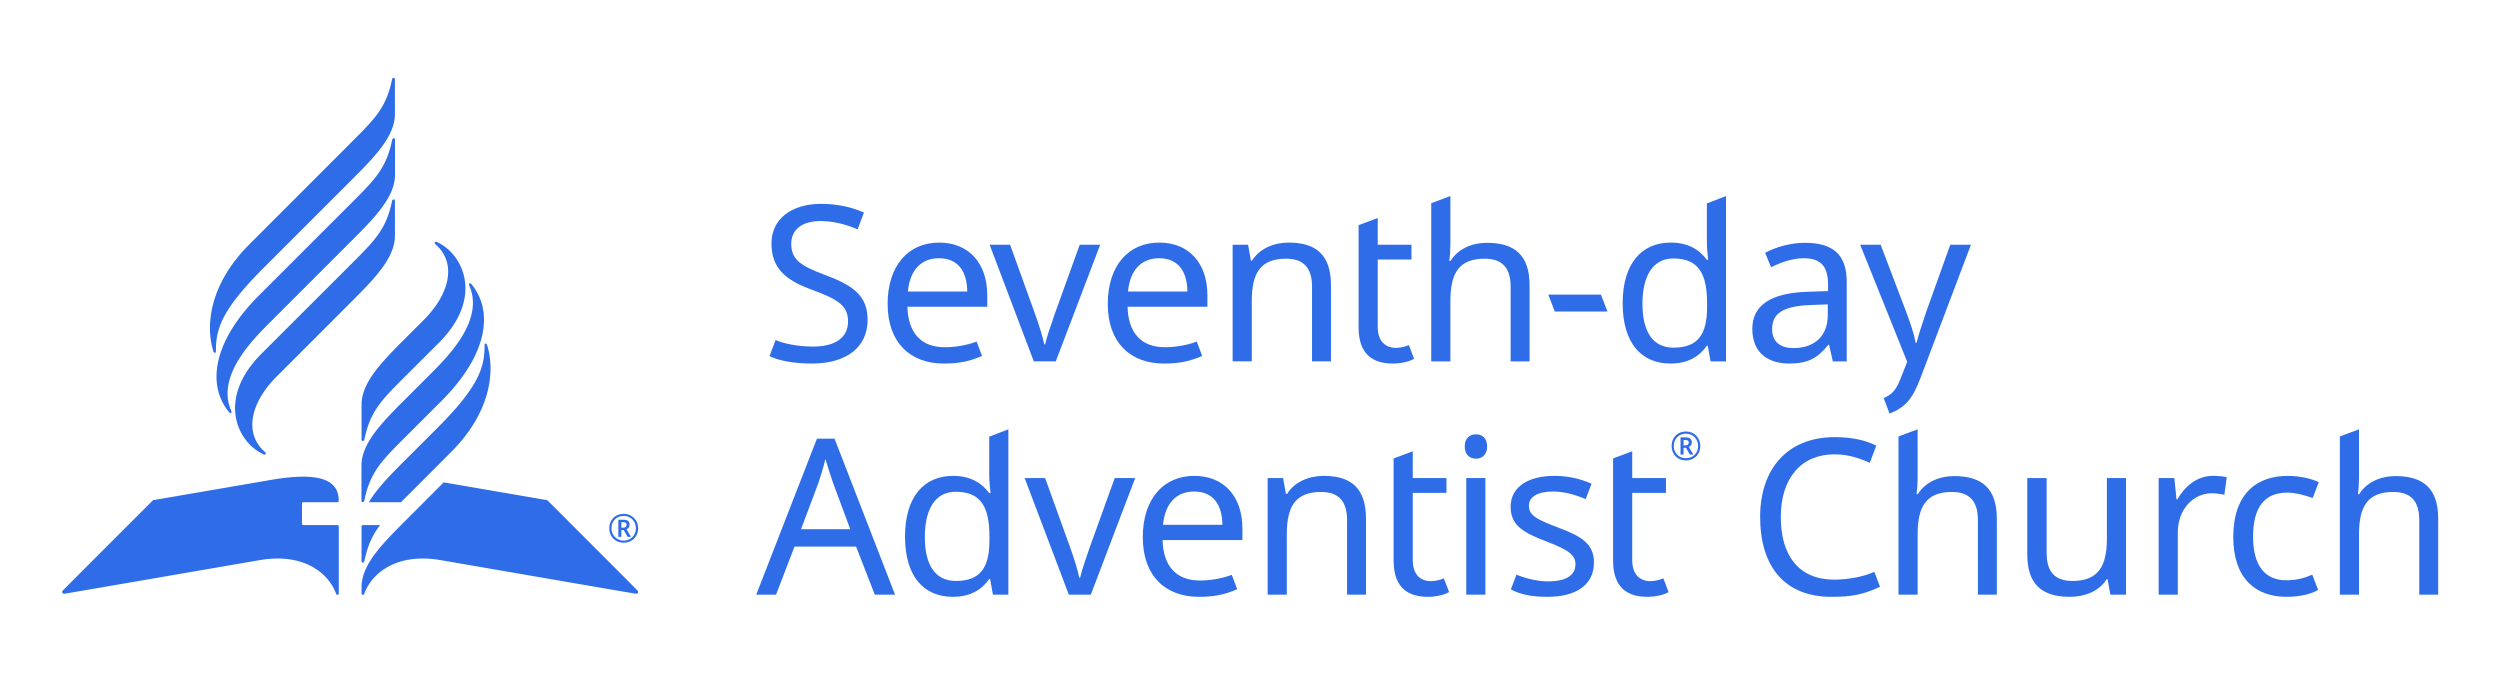 <svg xmlns="http://www.w3.org/2000/svg" viewBox="0 0 643 173">
    <g fill="#2E6DE7" fill-rule="evenodd">
        <path d="M214.2 124.016c-.337-.896-1.512-4.59-1.903-5.987-.56 2.294-1.287 4.7-1.736 5.987l-4.532 12.086h12.647l-4.477-12.086zm5.986 16.562h-15.835l-4.756 12.366h-5.092l15.611-40.12h4.532l15.556 40.12h-5.204l-4.812-12.366zM254.483 138.955v-.896c0-7.44-2.014-11.582-8.673-11.582-5.315 0-7.945 4.533-7.945 11.638 0 7.162 2.63 11.303 8.002 11.303 6.322 0 8.616-3.469 8.616-10.463m-21.71-.95c0-10.297 4.924-15.612 12.366-15.612 4.644 0 7.442 1.958 9.288 4.42h.336c-.112-.952-.336-3.3-.336-4.42V112.32l4.924-1.902v42.525h-3.972l-.728-4.028h-.224c-1.791 2.573-4.644 4.588-9.344 4.588-7.442 0-12.31-5.204-12.31-15.499M263.544 122.952h5.26l6.38 17.682c.894 2.462 2.07 6.098 2.405 7.945h.224c.391-1.847 1.678-5.54 2.517-7.945l6.38-17.682h5.26l-11.415 29.991h-5.652l-11.359-29.99zM299.129 134.983h15.275c-.056-5.092-2.294-8.562-7.274-8.562-4.7 0-7.498 3.19-8.001 8.562m20.423.95v2.966h-20.535c.168 6.77 3.581 10.408 9.568 10.408 2.909 0 5.875-.56 8.226-1.455l1.398 3.693c-3.077 1.343-5.764 1.959-9.848 1.959-8.561 0-14.436-5.316-14.436-15.332 0-9.848 5.315-15.78 13.261-15.78 7.666 0 12.366 5.372 12.366 13.542M351.331 133.415v19.528h-4.868v-19.192c0-4.812-2.126-7.218-6.714-7.218-6.659 0-8.785 3.861-8.785 10.855v15.555h-4.924v-29.99h3.973l.727 4.084h.28c1.958-3.134 5.651-4.644 9.457-4.644 7.162 0 10.854 3.3 10.854 11.022M371.36 148.747l1.344 3.524c-1.064.672-3.19 1.232-5.485 1.232-4.7 0-8.784-2.015-8.784-9.288v-26.299l4.924-1.847v6.883h8.673v3.805h-8.673v17.345c0 3.637 1.958 5.373 4.7 5.373 1.119 0 2.63-.392 3.3-.728M377.121 152.943h4.924v-29.991h-4.924v29.991zm5.372-38.104c0 2.126-1.343 3.133-2.854 3.133-1.622 0-2.909-1.007-2.909-3.133 0-2.183 1.287-3.134 2.909-3.134 1.511 0 2.854.951 2.854 3.134zM397.99 153.503c-4.196 0-7.106-.672-9.4-1.902l1.455-3.805c1.958.839 5.204 1.734 8.057 1.734 4.98 0 7.106-1.734 7.106-4.421 0-2.237-1.51-3.581-7.386-5.818-5.819-2.238-9.288-4.029-9.288-8.953 0-5.092 4.532-7.945 11.247-7.945 3.637 0 6.771.783 9.567 2.014l-1.51 3.973c-2.574-1.119-5.484-1.959-8.393-1.959-4.029 0-6.21 1.399-6.21 3.638 0 2.517 1.957 3.524 7.721 5.707 5.707 2.126 9.01 4.085 9.01 8.896 0 5.82-4.646 8.841-11.976 8.841M427.812 148.747l1.343 3.524c-1.064.672-3.19 1.232-5.484 1.232-4.7 0-8.785-2.015-8.785-9.288v-26.299l4.924-1.847v6.883h8.674v3.805h-8.674v17.345c0 3.637 1.959 5.373 4.7 5.373 1.119 0 2.63-.392 3.302-.728M433.517 114.559c.504 0 .84-.28.84-.728 0-.447-.28-.67-.84-.67h-.503v1.398h.503zm-1.287-2.07h1.287c1.119 0 1.623.448 1.623 1.342 0 .617-.392.953-.783 1.12l1.175 1.959h-.896l-1.007-1.735h-.615v1.735h-.784v-4.421zm4.532 2.238c0-1.734-1.286-3.19-3.133-3.19-1.846 0-3.133 1.343-3.133 3.19 0 1.734 1.287 3.134 3.133 3.134 1.735 0 3.133-1.287 3.133-3.134zm-6.826 0c0-2.182 1.51-3.75 3.693-3.75 2.07 0 3.693 1.568 3.693 3.75 0 2.127-1.567 3.693-3.693 3.693-2.182 0-3.693-1.566-3.693-3.693zM458.023 132.968c0 9.904 4.588 16.115 13.765 16.115 3.468 0 7.72-.784 10.295-2.014l1.455 3.86c-4.477 2.07-7.443 2.574-12.478 2.574-12.254 0-18.353-8.001-18.353-20.591 0-12.086 6.827-20.48 19.192-20.48 4.085 0 7.666.673 10.687 2.183l-1.678 4.42c-2.462-1.12-5.484-2.181-9.065-2.181-8.561 0-13.82 6.098-13.82 16.114M493.215 122.897c0 1.454-.112 3.02-.28 4.196h.336c1.902-3.077 5.483-4.644 9.344-4.644 7.274 0 10.967 3.302 10.967 10.967v19.528h-4.868V133.75c0-4.811-2.126-7.217-6.715-7.217-6.714 0-8.784 3.917-8.784 10.91v15.5h-4.924v-40.68l4.924-1.846v12.479zM546.816 152.943h-4.028l-.728-3.973h-.223c-1.96 3.134-5.652 4.533-9.513 4.533-7.218 0-10.911-3.302-10.911-10.912v-19.639h4.98v19.303c0 4.813 2.126 7.163 6.658 7.163 6.659 0 8.84-3.86 8.84-10.855v-15.61h4.925v29.99zM572.719 122.729l-.615 4.532c-.951-.223-2.24-.391-3.245-.391-4.645 0-8.73 4.028-8.73 10.07v16.004h-4.923v-29.991h4.029l.559 5.483h.224c1.902-3.302 4.979-6.043 9.177-6.043 1.119 0 2.517.11 3.524.336M574.397 138.115c0-11.078 5.987-15.723 14.045-15.723 3.02 0 6.154.728 7.945 1.623l-1.567 4.084c-1.79-.67-4.42-1.398-6.49-1.398-5.988 0-8.841 3.86-8.841 11.358 0 7.218 2.91 11.191 8.56 11.191 2.519 0 4.7-.56 6.66-1.454l1.51 3.916c-1.678 1.063-4.7 1.791-8.113 1.791-8.002 0-13.71-4.756-13.71-15.388M606.736 122.897c0 1.454-.111 3.02-.28 4.196h.335c1.904-3.077 5.485-4.644 9.344-4.644 7.276 0 10.968 3.302 10.968 10.967v19.528h-4.868V133.75c0-4.811-2.126-7.217-6.714-7.217-6.715 0-8.785 3.917-8.785 10.91v15.5h-4.924v-40.68l4.924-1.846v12.479z"/>
        <g>
            <path d="M208.884 93.503c-4.477 0-8.45-.672-10.968-1.902l1.568-4.141c1.734.783 5.37 1.679 9.624 1.679 5.93 0 9.008-2.462 9.008-6.435 0-3.917-2.182-5.596-9.4-8.225-6.827-2.462-10.296-5.652-10.296-11.863 0-6.322 5.204-10.183 12.758-10.183 4.364 0 8 .895 11.022 2.238l-1.622 4.309c-2.798-1.175-6.043-2.126-9.512-2.126-4.98 0-7.554 2.349-7.554 5.818 0 4.029 2.238 5.651 8.728 8.058 7.05 2.629 10.912 5.259 10.912 11.526 0 7.106-5.54 11.247-14.268 11.247M233.501 74.983h15.275c-.056-5.093-2.294-8.563-7.274-8.563-4.7 0-7.498 3.19-8 8.563m20.422.95v2.965H233.39c.168 6.772 3.581 10.409 9.568 10.409 2.91 0 5.875-.56 8.226-1.456l1.398 3.694c-3.077 1.343-5.764 1.959-9.848 1.959-8.56 0-14.436-5.317-14.436-15.333 0-9.848 5.315-15.778 13.261-15.778 7.666 0 12.366 5.37 12.366 13.54M254.538 62.952h5.26l6.38 17.682c.893 2.462 2.07 6.098 2.404 7.945h.224c.392-1.847 1.678-5.54 2.518-7.945l6.38-17.682h5.26l-11.416 29.991h-5.652l-11.358-29.99zM290.122 74.983h15.275c-.055-5.093-2.294-8.563-7.273-8.563-4.7 0-7.498 3.19-8.002 8.563m20.424.95v2.965h-20.535c.168 6.772 3.581 10.409 9.567 10.409 2.91 0 5.876-.56 8.226-1.456l1.398 3.694c-3.077 1.343-5.763 1.959-9.848 1.959-8.56 0-14.435-5.317-14.435-15.333 0-9.848 5.315-15.778 13.261-15.778 7.666 0 12.366 5.37 12.366 13.54M342.325 73.415v19.528h-4.868V73.751c0-4.812-2.126-7.218-6.715-7.218-6.658 0-8.784 3.861-8.784 10.855v15.555h-4.924v-29.99h3.973l.726 4.084h.28c1.958-3.134 5.652-4.644 9.457-4.644 7.162 0 10.855 3.3 10.855 11.022M362.354 88.747l1.343 3.524c-1.064.672-3.19 1.232-5.484 1.232-4.7 0-8.785-2.015-8.785-9.288V57.916l4.924-1.847v6.883h8.674v3.805h-8.674v17.345c0 3.637 1.959 5.373 4.7 5.373 1.119 0 2.63-.392 3.302-.728M373.04 62.897c0 1.454-.113 3.02-.28 4.196h.335c1.902-3.077 5.483-4.644 9.344-4.644 7.274 0 10.967 3.302 10.967 10.967v19.528h-4.868V73.75c0-4.811-2.126-7.217-6.715-7.217-6.714 0-8.784 3.917-8.784 10.91v15.5h-4.924v-40.68l4.924-1.846v12.479zM398.215 75.766h13.541l1.679 4.364h-13.541zM439.06 78.955v-.896c0-7.44-2.015-11.582-8.673-11.582-5.315 0-7.945 4.533-7.945 11.638 0 7.162 2.63 11.303 8 11.303 6.324 0 8.618-3.469 8.618-10.463m-21.71-.95c0-10.297 4.924-15.612 12.365-15.612 4.645 0 7.443 1.958 9.288 4.42h.336c-.111-.952-.336-3.3-.336-4.42V52.32l4.925-1.902v42.525h-3.972l-.728-4.028h-.225c-1.79 2.573-4.643 4.588-9.343 4.588-7.443 0-12.31-5.204-12.31-15.499M465.69 78.451c-7.497.28-9.903 2.406-9.903 6.211 0 3.357 2.238 4.868 5.484 4.868 5.035 0 8.84-2.742 8.84-8.56v-2.687l-4.42.168zm9.289-5.93v20.422h-3.581l-.951-4.253h-.224c-2.63 3.302-5.036 4.813-10.071 4.813-5.428 0-9.457-2.798-9.457-8.897 0-5.987 4.589-9.289 14.38-9.568l5.093-.168v-1.79c0-4.98-2.294-6.659-6.211-6.659-3.134 0-5.988 1.12-8.45 2.294l-1.51-3.693c2.63-1.399 6.322-2.574 10.239-2.574 7.274 0 10.743 3.078 10.743 10.072zM483.704 62.952l6.491 17.065c1.12 3.022 2.071 5.708 2.518 8.17h.223c.45-1.846 1.511-5.148 2.575-8.225l6.098-17.01h5.317L494 97.084c-2.126 5.651-4.028 7.722-8 9.288l-1.512-3.973c2.294-1.062 3.245-2.126 4.476-5.37l1.567-3.973-12.086-30.104h5.26z"/>
        </g>
        <g>
            <path d="M92.989 144.298c0 .54.62.543.732 0 .824-3.998 2.076-6.662 4.033-9.25l-4.401.003a.365.365 0 0 0-.364.364v8.883zm32.32-55.485c-.181-.585-.687-.623-.682-.011.05 5.779-1.612 10.745-12.16 21.294l-8.344 8.336c-3.797 3.797-7.211 7.265-9.23 10.73h8.24l.975-.975 11.97-11.982c9.969-9.97 11.359-20.514 9.23-27.392zm-11.187 35.249l-10 10.007c-6.051 6.053-11.133 11.268-11.133 16.97l.006 1.589c0 .43.536.499.7.048 1.87-5.106 8.113-10.556 19.565-8.624 0 0 49.89 8.62 50.31 8.658.487.043.728-.437.414-.811-.19-.224-23.22-23.254-23.22-23.254l-26.642-4.583zm-36.093 10.987a.364.364 0 0 1-.364-.364v-5.162c0-.201.163-.364.364-.364l8.732.002a.364.364 0 0 0 .364-.363c-.023-4.638-3.518-7.79-17.523-5.351l-30.24 5.198s-23.032 23.03-23.221 23.254c-.314.374-.073.854.414.81.42-.036 50.31-8.657 50.31-8.657 11.453-1.932 17.696 3.518 19.564 8.624.165.45.702.383.702-.048v-17.215a.364.364 0 0 0-.363-.364h-8.74zm-13.94-72.152c-9.968 9.969-11.358 20.514-9.23 27.392.18.585.687.623.682.01-.05-5.778 1.613-10.745 12.16-21.293l22.74-22.733c6.053-6.053 11.135-11.268 11.135-16.971v-8.895c0-.541-.62-.543-.732 0-1.496 7.259-4.4 10.123-10.387 16.11L64.09 62.898zm37.509-17.973v-8.956c0-.541-.62-.543-.732 0-1.496 7.26-4.392 10.169-10.38 16.157L66.603 75.988c-11.59 11.59-13.596 22.808-7.701 30.016.393.48.816.192.56-.388-3.898-8.818 5.448-18.167 9.898-22.617l21.104-21.105c6.052-6.052 11.134-11.267 11.134-16.97zm-34.34 46.044c-11.591 11.592-6.261 22.787.5 25.868.593.27.829-.211.375-.604-5.421-4.696-3.775-12.597 3.043-19.414L90.44 77.553c6.052-6.052 11.133-11.267 11.133-16.97v-8.895c0-.541-.62-.543-.731 0-1.496 7.259-4.394 10.11-10.381 16.099l-23.203 23.18zm25.71 28.813v8.955c0 .54.62.543.73 0 1.498-7.26 4.394-10.168 10.38-16.156l9.488-9.466c11.59-11.59 13.595-22.808 7.7-30.016-.393-.48-.816-.193-.56.387 3.898 8.818-5.447 18.168-9.897 22.618l-6.707 6.707c-6.053 6.053-11.134 11.268-11.134 16.97zm11.137-22.863c-5.988 5.988-8.886 8.84-10.381 16.099-.112.543-.732.54-.732 0v-8.895c0-5.703 5.08-10.918 11.134-16.97l4.867-4.868c6.818-6.818 8.464-14.718 3.042-19.415-.453-.392-.217-.874.376-.603 6.76 3.08 12.09 14.276.499 25.867l-8.805 8.785zM160.307 135.712c.525 0 .839-.293.839-.718 0-.474-.263-.677-.85-.677h-.494v1.395h.505zm-1.272-2.041h1.293c1.1 0 1.595.435 1.595 1.304 0 .635-.384.989-.788 1.151l1.172 1.96h-.868l-1.011-1.748h-.626v1.748h-.767v-4.415zm4.515 2.202c0-1.747-1.304-3.172-3.132-3.172s-3.141 1.324-3.141 3.172c0 1.748 1.313 3.172 3.14 3.172 1.729 0 3.133-1.323 3.133-3.172zm-6.84 0c0-2.151 1.557-3.707 3.708-3.707 2.05 0 3.707 1.556 3.707 3.707 0 2.152-1.555 3.707-3.707 3.707-2.151 0-3.707-1.555-3.707-3.707z"/>
        </g>
    </g>
</svg>
